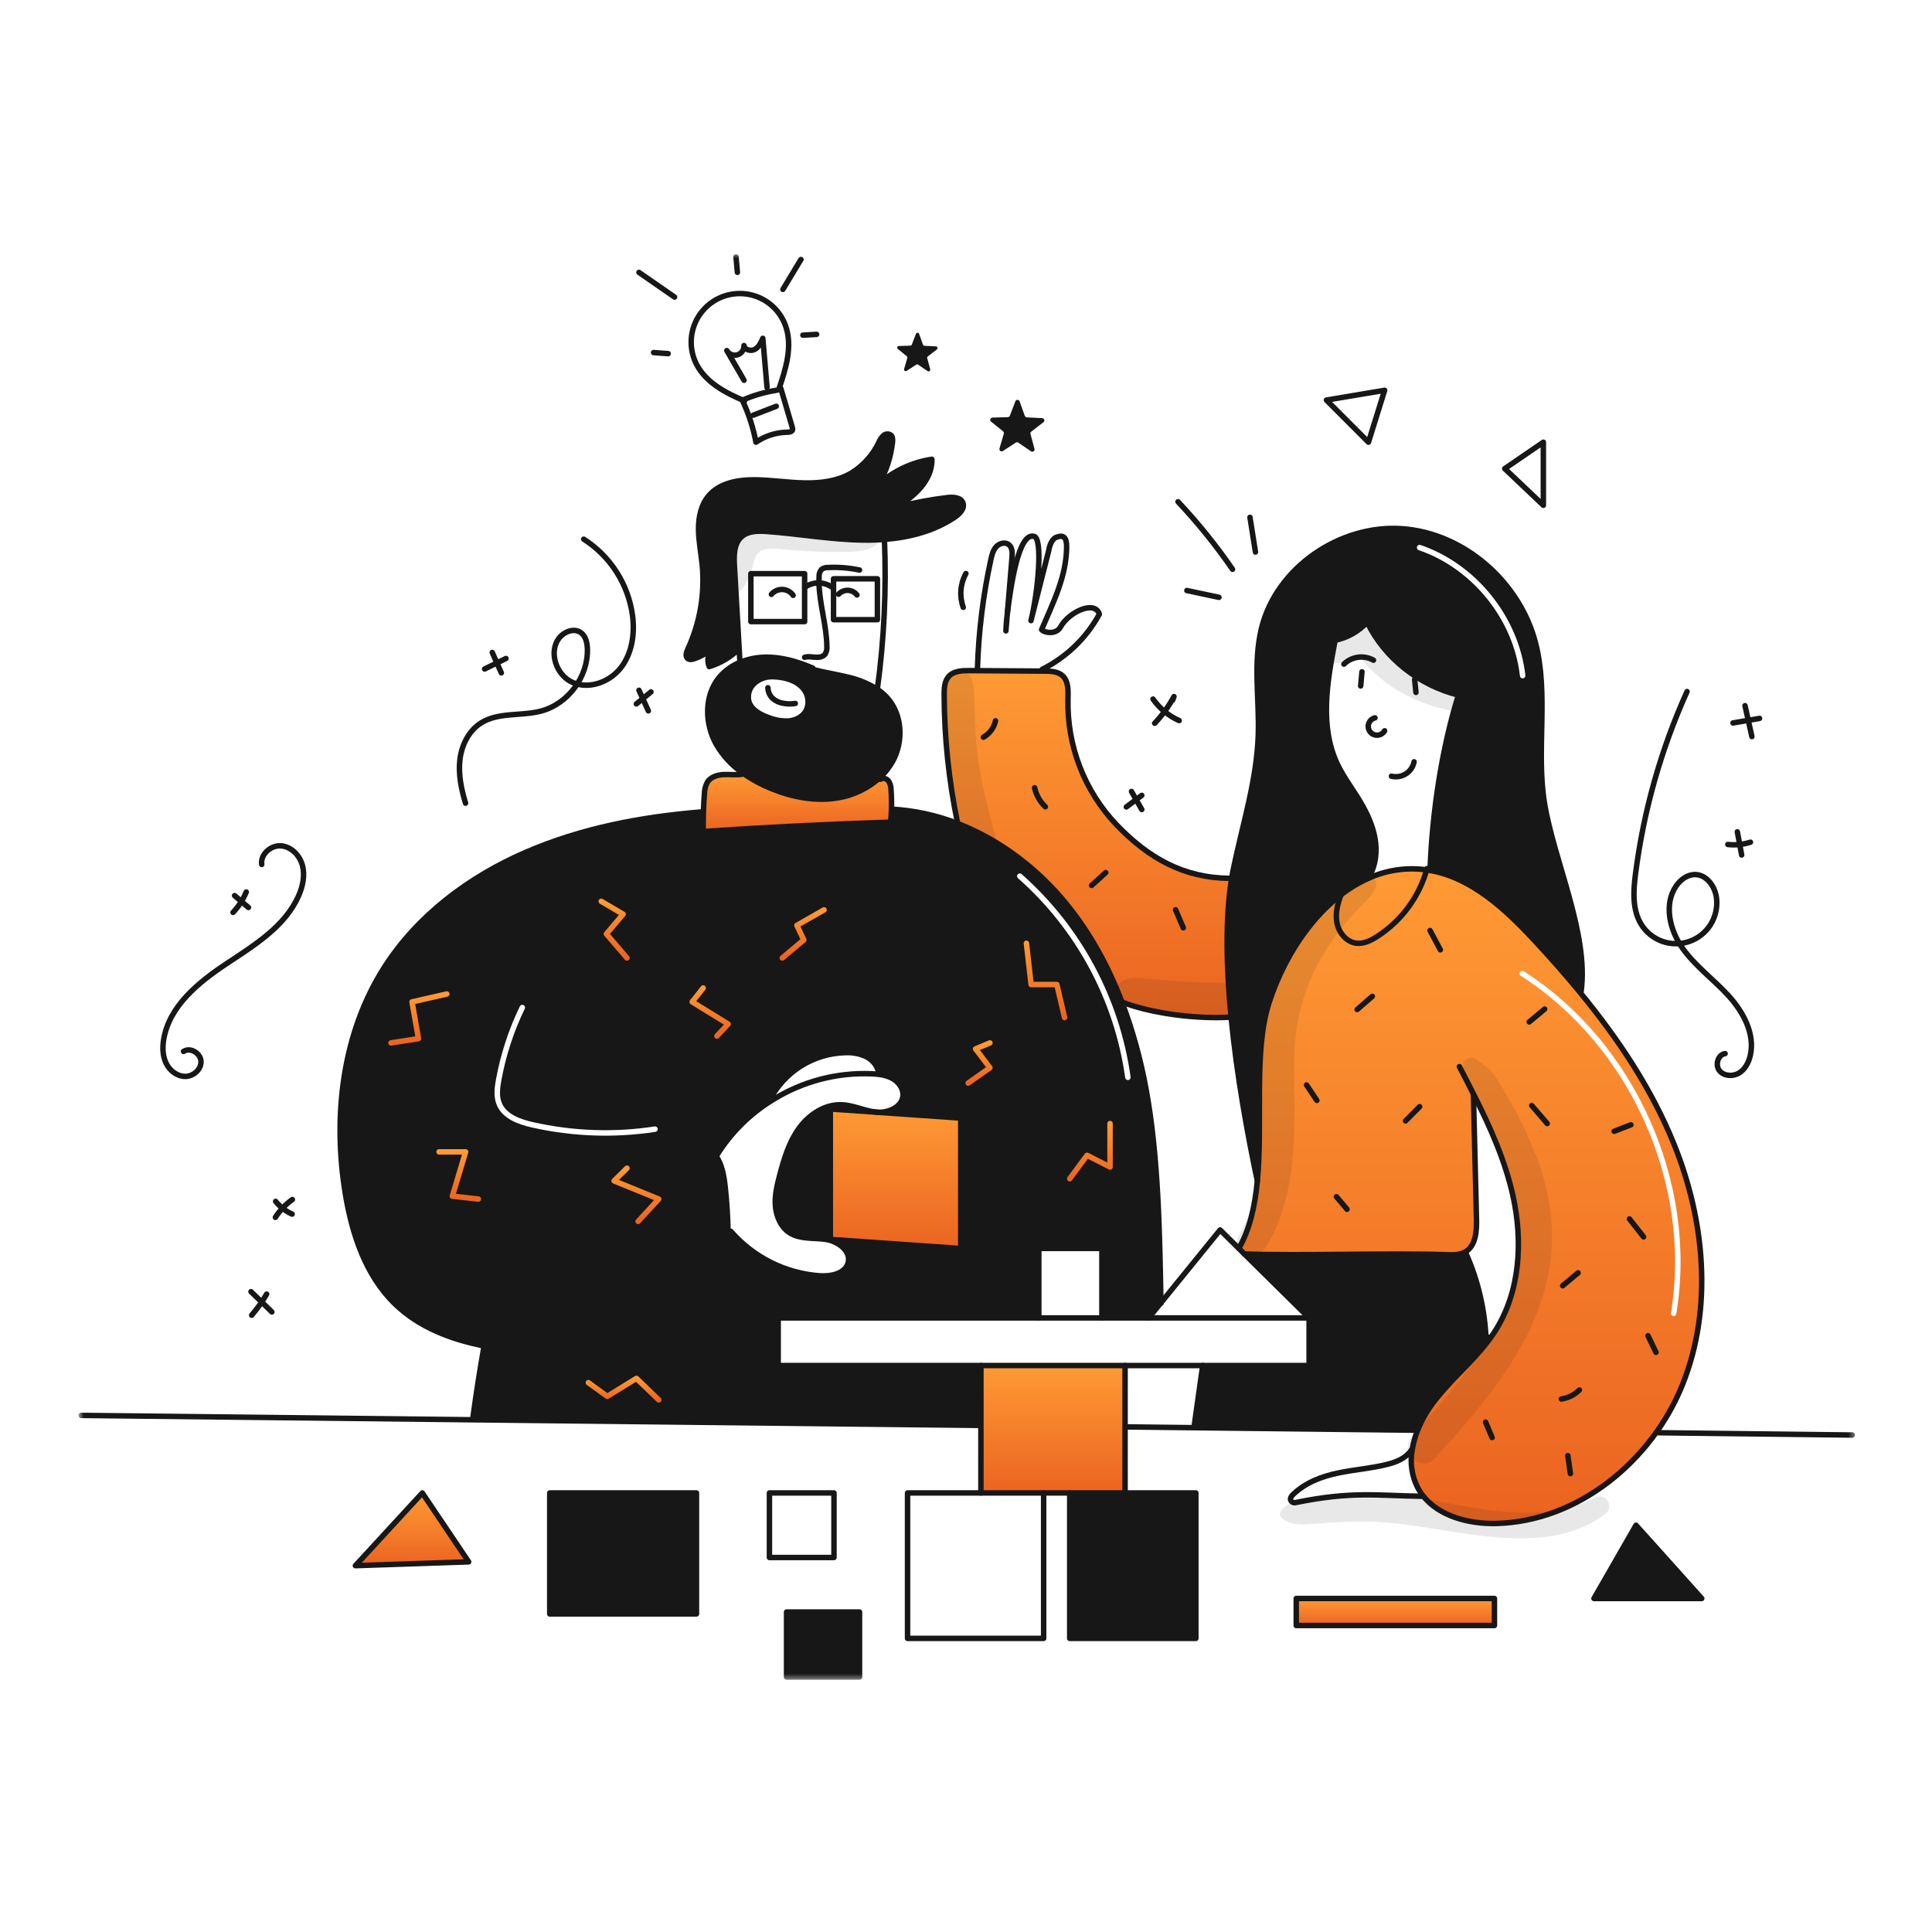 <svg width="288" height="288" viewBox="0 0 288 288" fill="none" xmlns="http://www.w3.org/2000/svg">
<mask id="mask0_28_12830" style="mask-type:luminance" maskUnits="userSpaceOnUse" x="11" y="37" width="266" height="214">
<path d="M276.6 37.8H11.7V250.5H276.6V37.8Z" fill="white"/>
</mask>
<g mask="url(#mask0_28_12830)">
<path fill-rule="evenodd" clip-rule="evenodd" d="M203.972 130.933C196.988 134.04 191.636 141.786 189.182 149.456C187.716 154.036 187.724 159.812 187.733 165.655C187.738 169.171 187.744 172.712 187.427 176.03C187.072 179.789 186.305 183.263 184.658 186.098L185.498 186.93H185.5C189.879 187.082 195.241 187.034 200.604 186.985C205.964 186.937 211.324 186.889 215.7 187.041C216.619 187.071 217.587 187.093 218.389 186.644C218.393 186.641 218.397 186.639 218.401 186.637C218.405 186.635 218.409 186.633 218.413 186.631C219.998 185.725 220.145 183.53 220.093 181.7C220.017 178.926 219.941 175.678 219.865 172.429C219.789 169.162 219.713 165.894 219.636 163.103L219.658 163.093C222.118 167.966 224.36 172.954 225.535 178.267C227.041 185.076 226.611 192.602 222.841 198.47C222.468 199.05 222.069 199.61 221.645 200.15C220.465 201.668 219.121 203.059 217.776 204.451C216.391 205.884 215.006 207.319 213.795 208.894C212.76 210.232 211.918 211.709 211.295 213.281C210.923 214.216 210.658 215.19 210.504 216.184C210.172 218.073 210.458 220.02 211.319 221.734C211.549 222.172 211.818 222.588 212.124 222.976C214.537 226.047 219 227.192 223.02 227.102C235.265 226.826 246.277 217.735 250.826 206.366C255.374 194.997 254.132 181.896 249.536 170.543C246.187 162.272 241.192 154.813 235.505 147.899C233.387 145.322 231.175 142.822 228.917 140.383C224.534 135.649 219.451 130.854 213.167 129.753C212.838 129.694 212.504 129.647 212.169 129.609C209.368 129.307 206.536 129.764 203.972 130.933ZM227.138 144.775C226.948 144.653 226.696 144.709 226.575 144.899C226.454 145.088 226.509 145.34 226.699 145.462C243.056 155.917 252.25 176.558 249.082 195.71C249.045 195.932 249.195 196.142 249.417 196.179C249.639 196.216 249.849 196.066 249.886 195.843C253.108 176.369 243.77 155.406 227.138 144.775Z" fill="url(#paint0_linear_28_12830)"/>
<path fill-rule="evenodd" clip-rule="evenodd" d="M185.133 123.941C184.706 125.728 184.279 127.515 183.903 129.307C183.789 129.851 183.686 130.405 183.598 130.977C182.633 136.921 182.801 144.237 183.519 151.617C184.373 160.405 186.006 169.28 187.433 176.03C187.747 172.715 187.741 169.179 187.735 165.667C187.726 159.82 187.716 154.039 189.183 149.456C191.636 141.786 196.988 134.04 203.973 130.933C206.406 126.811 204.408 122.487 203.215 120.283C202.694 119.32 202.091 118.404 201.488 117.487C200.711 116.306 199.934 115.125 199.333 113.846C196.705 108.242 197.826 101.681 198.996 95.6L198.966 95.45C200.827 95.093 202.523 94.144 203.799 92.743C206.408 98.152 211.597 102.175 217.406 103.618C214.9 111.632 213.473 121.311 213.179 129.688L213.168 129.753C219.451 130.854 224.534 135.648 228.918 140.383C231.177 142.821 233.389 145.322 235.507 147.898L235.702 147.738C236.433 142.193 234.536 135.732 232.719 129.546C231.719 126.141 230.744 122.819 230.245 119.781C229.658 116.211 229.735 112.565 229.811 108.926C229.905 104.474 229.999 100.032 228.878 95.751C226.518 86.76 218.264 79.462 208.99 78.812C199.715 78.162 190.265 84.625 188.05 93.655C187.209 97.078 187.347 100.612 187.485 104.154C187.556 105.993 187.628 107.834 187.563 109.662C187.391 114.499 186.262 119.22 185.133 123.941ZM211.748 81.237C211.535 81.165 211.303 81.278 211.23 81.491C211.157 81.704 211.271 81.936 211.484 82.009C219.494 84.744 225.62 92.359 226.575 100.767C226.6 100.991 226.802 101.152 227.026 101.126C227.25 101.101 227.411 100.899 227.385 100.675C226.394 91.953 220.055 84.074 211.748 81.237Z" fill="#171717"/>
<path fill-rule="evenodd" clip-rule="evenodd" d="M167.247 149.383C168.832 153.586 170.034 157.925 170.837 162.345C172.666 172.158 172.872 183.767 173.05 193.796L173.057 194.209L171.227 196.459H164.257V186.098H154.855V196.459H116.001V203.556H146.223V212.482H146.128L70.468 211.642V211.555C70.957 207.913 71.519 204.283 72.155 200.666L72.161 200.634C67.211 199.661 62.49 197.859 58.908 194.401C54.488 190.137 52.466 183.956 51.471 177.895C49.581 166.37 51.021 153.976 57.326 144.145C62.262 136.442 69.913 130.718 78.306 127.078C86.699 123.439 95.558 121.77 104.676 121.023L104.858 121.028C104.826 121.977 104.815 122.924 104.826 123.871L104.831 123.953C114.143 123.319 123.464 122.854 132.794 122.556L132.786 122.341C132.838 121.771 132.87 121.197 132.887 120.623L132.955 120.626C136.285 120.809 139.566 121.518 142.675 122.726C148.98 125.147 154.631 129.442 158.928 134.701C162.51 139.087 165.225 144.085 167.247 149.383ZM114.833 164.009C114.859 163.996 114.884 163.983 114.91 163.97C114.989 163.929 115.068 163.888 115.147 163.848L115.204 163.943C111.82 166.006 108.966 168.832 106.87 172.195L106.715 172.258C107.637 173.573 107.938 175.348 108.115 176.992C108.349 179.175 108.486 181.365 108.528 183.562L108.949 183.554C112.315 187.424 117.072 189.807 122.186 190.184C123.893 190.301 126.049 189.853 126.446 188.192C126.816 186.646 125.315 185.365 123.733 184.898L123.777 184.756L143.219 186.115V166.672L130.833 165.805V165.797C132.529 165.884 134.493 164.979 134.606 163.305C134.674 162.258 133.953 161.282 133.04 160.771C132.393 160.431 131.686 160.22 130.958 160.152L130.98 159.997C130.871 158.945 130.11 158.037 129.175 157.54C128.215 157.082 127.158 156.867 126.096 156.912C123.723 156.955 121.408 157.646 119.399 158.909C117.39 160.172 115.764 161.96 114.697 164.079C114.742 164.056 114.787 164.033 114.833 164.009ZM78.041 149.822C78.244 149.92 78.328 150.164 78.23 150.367C76.589 153.751 75.414 157.342 74.738 161.043C74.517 162.25 74.386 163.422 74.808 164.426C75.155 165.249 75.818 165.851 76.662 166.307C77.508 166.765 78.51 167.061 79.487 167.282C85.426 168.621 91.564 168.837 97.582 167.918C97.805 167.884 98.013 168.037 98.047 168.26C98.081 168.483 97.928 168.691 97.705 168.724C91.586 169.658 85.346 169.438 79.307 168.077H79.307C78.304 167.851 77.217 167.535 76.274 167.024C75.327 166.512 74.498 165.79 74.057 164.743C73.531 163.492 73.717 162.096 73.936 160.896C74.626 157.123 75.823 153.462 77.496 150.011C77.595 149.808 77.838 149.724 78.041 149.822ZM152.287 130.299C152.118 130.15 151.861 130.166 151.711 130.335C151.562 130.504 151.578 130.761 151.747 130.91C160.454 138.601 166.123 149.152 167.73 160.657C167.761 160.88 167.967 161.035 168.19 161.005C168.413 160.973 168.568 160.767 168.537 160.544C166.904 148.846 161.14 138.118 152.287 130.299Z" fill="#171717"/>
<path d="M243.879 227.363L253.678 238.284H237.611L243.879 227.363Z" fill="#171717"/>
<path d="M222.776 238.284H193.229V242.312H222.776V238.284Z" fill="url(#paint1_linear_28_12830)"/>
<path d="M218.498 186.769C220.373 190.961 221.406 195.48 221.54 200.07L221.649 200.152C219.254 203.231 216.185 205.789 213.799 208.895C212.764 210.233 211.922 211.71 211.298 213.282L211.088 213.201L177.99 212.821V212.751C178.42 209.56 178.855 206.747 179.284 203.556H195.144V196.459L185.504 186.93C194.259 187.234 206.95 186.737 215.704 187.041C216.623 187.071 217.591 187.093 218.392 186.645C218.401 186.639 218.409 186.636 218.417 186.631L218.498 186.769Z" fill="#171717"/>
<path d="M178.263 222.552V244.231H159.46V222.552H167.712H178.263Z" fill="#171717"/>
<path d="M167.712 212.705V222.552H159.46H155.573H146.223V212.482V203.556H167.712V212.705Z" fill="url(#paint2_linear_28_12830)"/>
<path d="M166.465 122.972C171.248 127.94 176.445 130.876 183.343 130.933L183.596 130.976C182.631 136.921 182.8 144.236 183.517 151.616L183.395 151.627C178.467 151.918 171.871 151.147 167.247 149.382C165.225 144.085 162.51 139.086 158.927 134.702C154.63 129.443 148.979 125.148 142.674 122.727L142.725 122.593C141.432 116.331 140.769 109.954 140.745 103.559C140.742 102.594 140.788 101.531 141.441 100.822C142.186 100.007 143.431 99.958 144.531 99.966L145.708 99.974C148.92 99.996 152.132 100.018 155.343 100.039C155.466 100.039 155.588 100.042 155.71 100.042C156.643 100.047 157.667 100.085 158.366 100.705C159.287 101.521 159.238 102.942 159.203 104.173C159.118 107.63 159.716 111.07 160.962 114.296C162.208 117.521 164.078 120.469 166.465 122.972Z" fill="url(#paint3_linear_28_12830)"/>
<path d="M143.217 166.672V186.114L123.774 184.755V165.313L130.83 165.805L143.217 166.672Z" fill="url(#paint4_linear_28_12830)"/>
<path d="M132.826 117.756C132.896 118.71 132.916 119.667 132.886 120.623C132.869 121.197 132.837 121.771 132.785 122.341L132.793 122.556C123.462 122.856 114.141 123.322 104.83 123.953L104.825 123.871C104.814 122.926 104.825 121.978 104.857 121.028C104.887 120.134 104.937 119.242 105.007 118.351C105.008 117.721 105.168 117.1 105.475 116.549C105.983 115.794 106.961 115.505 107.872 115.462C108.782 115.418 109.698 115.56 110.598 115.421L110.729 115.244C112.027 116.163 113.428 116.927 114.903 117.522C118.035 118.81 121.489 119.495 124.833 118.946C127.153 118.579 129.318 117.554 131.073 115.995L131.231 116.169C131.591 115.869 132.177 116.052 132.457 116.424C132.706 116.823 132.834 117.286 132.826 117.756Z" fill="url(#paint5_linear_28_12830)"/>
<path d="M121.123 99.784C122.846 100.241 124.626 100.502 126.36 100.931C127.914 101.275 129.398 101.883 130.747 102.728C131.314 103.102 131.831 103.546 132.285 104.052C134.539 106.579 134.696 110.592 133.038 113.546C132.518 114.462 131.855 115.289 131.073 115.995C129.318 117.554 127.152 118.579 124.833 118.946C121.49 119.495 118.036 118.81 114.903 117.522C113.428 116.927 112.027 116.163 110.729 115.244C109.112 114.122 107.76 112.659 106.77 110.958C105.033 107.862 104.954 103.679 107.227 100.953C108.058 99.978 109.113 99.218 110.301 98.738C111.442 98.269 112.658 98.008 113.891 97.969C116.397 97.885 118.868 98.605 121.17 99.597L121.123 99.784ZM120.141 105.96C120.359 105.534 120.47 105.062 120.465 104.584C120.46 104.106 120.34 103.636 120.114 103.215C119.25 101.532 117.078 100.932 115.306 100.877C114.284 100.819 113.278 101.154 112.496 101.815C112.113 102.149 111.83 102.582 111.677 103.066C111.525 103.55 111.509 104.067 111.631 104.56C112.001 105.805 113.3 106.51 114.523 106.947C115.487 107.341 116.525 107.521 117.565 107.474C118.598 107.381 119.639 106.865 120.141 105.96Z" fill="#171717"/>
<path d="M128.127 240.298H117.252V249.988H128.127V240.298Z" fill="#171717"/>
<path d="M119.119 168.178C120.6 166.139 122.959 164.578 125.479 164.683C127.23 164.753 128.866 165.601 130.609 165.781C130.683 165.789 130.756 165.794 130.832 165.797V165.805L123.776 165.313V184.755L123.732 184.897C123.522 184.836 123.308 184.788 123.091 184.755C121.308 184.492 119.359 184.761 117.813 183.834C116.451 183.016 115.722 181.401 115.593 179.817C115.463 178.232 115.84 176.656 116.248 175.12C116.89 172.684 117.638 170.216 119.119 168.178Z" fill="#171717"/>
<path d="M112.523 71.53C114.969 71.552 117.399 71.938 119.845 71.995C122.292 72.052 124.827 71.745 126.933 70.503C128.699 69.404 130.113 67.822 131.008 65.945C131.161 65.566 131.392 65.222 131.685 64.936C131.835 64.798 132.03 64.716 132.234 64.704C132.438 64.691 132.641 64.749 132.807 64.869C133.09 65.127 133.082 65.567 133.041 65.949C132.797 68.124 132.114 70.228 131.032 72.132C133.249 70.176 135.985 68.903 138.909 68.468C138.974 69.982 138.281 71.45 137.308 72.61C136.335 73.771 135.096 74.671 133.87 75.559C136.283 74.935 138.734 74.475 141.209 74.179C142.084 74.073 143.206 74.128 143.535 74.946C143.861 75.756 143.097 76.574 142.375 77.066C139.287 79.166 135.591 80.118 131.842 80.409C130.779 80.493 129.714 80.52 128.657 80.507C123.87 80.444 119.13 79.58 114.354 79.232C113.02 79.134 111.531 79.129 110.538 80.023C109.391 81.056 109.391 82.823 109.481 84.364C109.715 88.492 109.951 92.623 110.19 96.754L110.152 96.757C108.906 97.968 107.389 98.866 105.727 99.377C105.529 98.907 105.478 98.388 105.581 97.889C105.684 97.389 105.936 96.933 106.304 96.58C105.492 97.284 104.555 97.83 103.542 98.189C103.2 98.311 102.781 98.399 102.504 98.162C102.123 97.844 102.316 97.235 102.526 96.784C104.348 92.85 105.09 88.501 104.676 84.186C104.502 82.413 104.136 80.655 104.124 78.876C104.112 77.096 104.507 75.231 105.67 73.88C107.296 71.984 110.028 71.506 112.523 71.53Z" fill="#171717"/>
<path d="M103.822 222.552H81.95V240.586H103.822V222.552Z" fill="#171717"/>
<path d="M62.953 222.552L69.863 232.823L52.978 233.392L62.953 222.552Z" fill="url(#paint6_linear_28_12830)"/>
<path d="M119.942 97.985C120.445 97.819 120.989 97.933 121.516 97.974C122.043 98.015 122.641 97.95 122.976 97.539C123.205 97.185 123.304 96.763 123.258 96.344C123.215 93.169 122.152 90.062 122.088 86.901C122.08 86.594 122.086 86.281 122.099 85.971C122.074 85.572 122.208 85.179 122.472 84.878C122.755 84.676 123.099 84.577 123.447 84.596C125.016 84.523 126.588 84.65 128.125 84.974" stroke="#171717" stroke-width="0.815" stroke-linecap="round" stroke-linejoin="round"/>
<path d="M118.23 88.747C118.051 88.489 117.815 88.275 117.541 88.124C117.266 87.971 116.96 87.885 116.646 87.871C116.332 87.857 116.02 87.916 115.732 88.043C115.445 88.17 115.191 88.361 114.99 88.602" stroke="#171717" stroke-width="0.815" stroke-linecap="round" stroke-linejoin="round"/>
<path d="M125.006 88.581C125.182 88.388 125.399 88.236 125.64 88.135C125.881 88.035 126.141 87.989 126.402 87.999C126.663 88.01 126.918 88.077 127.15 88.197C127.383 88.317 127.586 88.486 127.746 88.692" stroke="#171717" stroke-width="0.815" stroke-linecap="round" stroke-linejoin="round"/>
<path d="M121.17 99.597C118.868 98.605 116.397 97.885 113.891 97.969C112.658 98.008 111.442 98.269 110.301 98.738C109.113 99.218 108.058 99.978 107.227 100.953C104.954 103.679 105.033 107.862 106.77 110.958C107.761 112.659 109.113 114.122 110.73 115.244C112.029 116.163 113.43 116.927 114.905 117.522C118.037 118.81 121.491 119.495 124.835 118.946C127.154 118.579 129.32 117.554 131.075 115.995C131.857 115.289 132.52 114.462 133.04 113.546C134.698 110.591 134.54 106.579 132.287 104.052C131.833 103.546 131.316 103.102 130.749 102.728C129.4 101.883 127.916 101.275 126.362 100.931C124.628 100.502 122.848 100.241 121.124 99.784C120.659 99.665 120.203 99.529 119.749 99.371" stroke="#171717" stroke-width="0.815" stroke-linecap="round" stroke-linejoin="round"/>
<path d="M115.306 100.877C114.283 100.818 113.277 101.154 112.495 101.815C112.113 102.149 111.83 102.582 111.677 103.066C111.525 103.55 111.509 104.067 111.631 104.56C112.001 105.805 113.3 106.51 114.523 106.946C115.486 107.341 116.524 107.521 117.564 107.474C118.597 107.381 119.638 106.865 120.141 105.96C120.358 105.534 120.469 105.062 120.465 104.584C120.46 104.106 120.339 103.636 120.114 103.214C119.25 101.532 117.078 100.931 115.306 100.877Z" stroke="#171717" stroke-width="0.815" stroke-linecap="round" stroke-linejoin="round"/>
<path d="M130.793 102.663C131.796 95.29 132.147 87.842 131.843 80.407C131.843 80.38 131.84 80.35 131.84 80.323" stroke="#171717" stroke-width="0.815" stroke-linecap="round" stroke-linejoin="round"/>
<path d="M110.31 98.863C110.308 98.822 110.305 98.779 110.302 98.738C110.264 98.075 110.226 97.414 110.191 96.751C109.951 92.622 109.714 88.492 109.481 84.361C109.391 82.82 109.391 81.053 110.539 80.02C111.531 79.126 113.02 79.132 114.355 79.229C119.13 79.577 123.87 80.442 128.657 80.504C129.714 80.518 130.78 80.491 131.842 80.406C135.591 80.116 139.287 79.162 142.375 77.063C143.098 76.571 143.861 75.753 143.535 74.943C143.205 74.125 142.084 74.071 141.209 74.177C138.734 74.472 136.282 74.933 133.87 75.557C135.096 74.668 136.338 73.769 137.308 72.608C138.279 71.447 138.974 69.98 138.909 68.465C135.985 68.9 133.249 70.173 131.032 72.129C132.114 70.225 132.797 68.122 133.041 65.946C133.082 65.565 133.09 65.125 132.807 64.866C132.64 64.747 132.438 64.689 132.234 64.701C132.029 64.714 131.836 64.796 131.685 64.934C131.392 65.22 131.161 65.563 131.008 65.942C130.113 67.82 128.699 69.401 126.934 70.5C124.827 71.743 122.291 72.047 119.845 71.993C117.399 71.938 114.969 71.55 112.523 71.528C110.028 71.504 107.296 71.982 105.67 73.874C104.507 75.224 104.116 77.086 104.124 78.869C104.132 80.652 104.502 82.409 104.676 84.179C105.09 88.495 104.348 92.843 102.526 96.777C102.316 97.227 102.124 97.837 102.504 98.155C102.781 98.392 103.2 98.305 103.542 98.182C104.555 97.824 105.492 97.278 106.304 96.573C105.936 96.926 105.683 97.383 105.58 97.882C105.478 98.382 105.529 98.9 105.727 99.37C107.389 98.86 108.906 97.962 110.152 96.75" stroke="#171717" stroke-width="0.815" stroke-linecap="round" stroke-linejoin="round"/>
<path d="M110.598 115.421C109.698 115.56 108.78 115.416 107.872 115.462C106.964 115.508 105.982 115.794 105.475 116.549C105.168 117.1 105.008 117.721 105.007 118.351C104.936 119.243 104.886 120.135 104.857 121.028C104.825 121.977 104.814 122.925 104.825 123.872" stroke="#171717" stroke-width="0.815" stroke-linecap="round" stroke-linejoin="round"/>
<path d="M131.23 116.169C131.59 115.869 132.176 116.052 132.456 116.424C132.705 116.823 132.834 117.286 132.826 117.756C132.896 118.71 132.916 119.667 132.886 120.623C132.869 121.197 132.837 121.771 132.785 122.341" stroke="#171717" stroke-width="0.815" stroke-linecap="round" stroke-linejoin="round"/>
<path d="M104.675 121.023C95.555 121.771 86.698 123.439 78.305 127.079C69.912 130.718 62.261 136.442 57.325 144.145C51.019 153.976 49.581 166.37 51.47 177.895C52.465 183.955 54.487 190.137 58.907 194.402C62.489 197.859 67.21 199.661 72.16 200.634C74.497 201.078 76.857 201.384 79.229 201.55C86.338 202.094 93.481 201.971 100.566 201.181C102.324 200.985 104.178 200.707 105.548 199.591C107.372 198.101 107.856 195.546 108.106 193.206C108.45 190.003 108.59 186.782 108.526 183.562C108.486 181.369 108.348 179.179 108.112 176.992C107.936 175.348 107.634 173.572 106.713 172.258C106.453 171.884 106.138 171.553 105.778 171.274C103.873 169.8 101.179 170.233 98.8 170.618C92.978 171.562 87.062 171.784 81.185 171.282C79.008 171.094 76.48 170.564 75.542 168.591" stroke="#171717" stroke-width="0.815" stroke-linecap="round" stroke-linejoin="round"/>
<path d="M132.954 120.626C136.284 120.809 139.565 121.518 142.674 122.726C148.98 125.148 154.631 129.442 158.928 134.701C162.51 139.086 165.226 144.084 167.248 149.382C168.833 153.585 170.035 157.924 170.838 162.344C172.692 172.292 172.878 184.085 173.058 194.207V194.275" stroke="#171717" stroke-width="0.815" stroke-linecap="round" stroke-linejoin="round"/>
<path d="M106.869 172.195C108.965 168.832 111.819 166.006 115.203 163.943C119.631 161.186 124.791 159.836 130.002 160.07C130.32 160.087 130.638 160.111 130.956 160.152C131.684 160.22 132.391 160.431 133.038 160.772C133.951 161.282 134.672 162.258 134.604 163.305C134.492 164.979 132.527 165.885 130.831 165.797C130.755 165.794 130.681 165.789 130.608 165.781C128.866 165.601 127.23 164.753 125.478 164.683C122.958 164.579 120.599 166.139 119.118 168.178C117.637 170.216 116.889 172.685 116.245 175.12C115.838 176.656 115.457 178.232 115.59 179.817C115.723 181.401 116.449 183.016 117.81 183.834C119.357 184.761 121.305 184.492 123.088 184.755C123.305 184.789 123.519 184.836 123.73 184.897C125.312 185.364 126.812 186.644 126.442 188.191C126.046 189.851 123.89 190.3 122.182 190.183C117.069 189.806 112.311 187.423 108.946 183.553" stroke="#171717" stroke-width="0.815" stroke-linecap="round" stroke-linejoin="round"/>
<path d="M130.978 159.997C130.869 158.945 130.108 158.037 129.173 157.54C128.213 157.082 127.156 156.867 126.093 156.912C123.721 156.956 121.406 157.647 119.398 158.91C117.39 160.173 115.764 161.96 114.697 164.079C114.847 164.003 114.997 163.924 115.147 163.848" stroke="#171717" stroke-width="0.815" stroke-linecap="round" stroke-linejoin="round"/>
<path d="M142.725 122.594C141.432 116.331 140.769 109.955 140.745 103.56C140.742 102.595 140.788 101.532 141.441 100.823C142.186 100.007 143.431 99.958 144.531 99.967L145.708 99.975C148.92 99.996 152.132 100.018 155.343 100.04C155.466 100.04 155.588 100.042 155.71 100.042C156.643 100.048 157.667 100.086 158.366 100.706C159.287 101.521 159.238 102.943 159.203 104.174C159.118 107.631 159.716 111.07 160.962 114.296C162.207 117.521 164.077 120.469 166.463 122.972C171.247 127.94 176.444 130.876 183.342 130.933" stroke="#171717" stroke-width="0.815" stroke-linecap="round" stroke-linejoin="round"/>
<path d="M204.967 107.014C204.757 107.064 204.561 107.166 204.4 107.311C204.238 107.455 204.114 107.637 204.04 107.841C203.967 108.045 203.945 108.264 203.977 108.478C204.009 108.693 204.094 108.896 204.223 109.07C204.353 109.243 204.524 109.382 204.721 109.473C204.918 109.564 205.135 109.604 205.351 109.591C205.567 109.577 205.777 109.51 205.961 109.396C206.145 109.281 206.298 109.123 206.405 108.934" stroke="#171717" stroke-width="0.815" stroke-linecap="round" stroke-linejoin="round"/>
<path d="M207.42 115.707C207.783 115.797 208.16 115.812 208.529 115.752C208.898 115.692 209.251 115.557 209.567 115.357C209.883 115.156 210.154 114.894 210.365 114.585C210.577 114.277 210.723 113.929 210.796 113.562" stroke="#171717" stroke-width="0.815" stroke-linecap="round" stroke-linejoin="round"/>
<path d="M202.834 102.255C202.899 101.551 202.962 100.848 203.024 100.146" stroke="#171717" stroke-width="0.815" stroke-linecap="round" stroke-linejoin="round"/>
<path d="M211.072 103.214C211.007 102.573 210.944 101.934 210.879 101.294" stroke="#171717" stroke-width="0.815" stroke-linecap="round" stroke-linejoin="round"/>
<path d="M200.334 99C200.908 98.441 201.647 98.081 202.442 97.976C203.237 97.871 204.044 98.025 204.744 98.416" stroke="#171717" stroke-width="0.815" stroke-linecap="round" stroke-linejoin="round"/>
<path d="M195.145 95.351C196.394 95.674 197.701 95.708 198.966 95.452C200.827 95.094 202.522 94.145 203.799 92.745C206.409 98.154 211.597 102.176 217.405 103.619C219.159 104.063 220.967 104.257 222.775 104.196" stroke="#171717" stroke-width="0.815" stroke-linecap="round" stroke-linejoin="round"/>
<path d="M198.996 95.601C197.826 101.682 196.705 108.243 199.333 113.847C200.399 116.117 202.021 118.079 203.215 120.284C204.408 122.488 206.406 126.812 203.973 130.934" stroke="#171717" stroke-width="0.815" stroke-linecap="round" stroke-linejoin="round"/>
<path d="M217.449 103.481C217.436 103.527 217.419 103.573 217.406 103.619C214.9 111.632 213.473 121.311 213.179 129.689" stroke="#171717" stroke-width="0.815" stroke-linecap="round" stroke-linejoin="round"/>
<path d="M187.431 176.03C186.004 169.28 184.371 160.405 183.517 151.617C182.799 144.237 182.631 136.921 183.596 130.977C183.686 130.407 183.789 129.852 183.903 129.308C185.27 122.777 187.325 116.33 187.563 109.662C187.753 104.313 186.772 98.855 188.049 93.656C190.264 84.626 199.715 78.163 208.989 78.813C218.263 79.462 226.518 86.76 228.877 95.751C230.916 103.533 228.94 111.845 230.244 119.781C231.649 128.34 236.835 139.142 235.702 147.739" stroke="#171717" stroke-width="0.815" stroke-linecap="round" stroke-linejoin="round"/>
<path d="M184.661 186.098C186.308 183.263 187.075 179.789 187.431 176.03C188.268 167.197 186.833 156.792 189.181 149.456C191.636 141.786 196.988 134.04 203.971 130.933C206.536 129.764 209.367 129.307 212.169 129.609C212.503 129.647 212.837 129.694 213.166 129.753C219.45 130.854 224.533 135.649 228.916 140.383C231.175 142.822 233.386 145.322 235.505 147.899C241.191 154.813 246.187 162.272 249.535 170.543C254.132 181.896 255.374 194.997 250.825 206.366C246.277 217.735 235.265 226.826 223.02 227.102C219 227.192 214.537 226.047 212.123 222.976C211.817 222.588 211.548 222.172 211.319 221.734C210.457 220.02 210.171 218.073 210.503 216.184C210.657 215.19 210.923 214.216 211.294 213.281C211.918 211.709 212.759 210.232 213.795 208.894C216.181 205.788 219.25 203.23 221.645 200.15C222.068 199.61 222.467 199.05 222.84 198.47C226.61 192.602 227.04 185.076 225.534 178.267C224.36 172.954 222.117 167.966 219.658 163.093C218.964 161.72 218.255 160.355 217.546 158.996" stroke="#171717" stroke-width="0.815" stroke-linecap="round" stroke-linejoin="round"/>
<path d="M185.504 186.93C194.259 187.234 206.95 186.737 215.704 187.041C216.623 187.071 217.591 187.093 218.392 186.645C218.401 186.639 218.409 186.636 218.417 186.631C220.001 185.726 220.148 183.53 220.097 181.7C219.945 176.137 219.793 168.67 219.64 163.104" stroke="#171717" stroke-width="0.815" stroke-linecap="round" stroke-linejoin="round"/>
<path d="M247.277 213.577L276.113 213.917" stroke="#171717" stroke-width="0.815" stroke-linecap="round" stroke-linejoin="round"/>
<path d="M167.836 212.705L177.991 212.822L211.088 213.2" stroke="#171717" stroke-width="0.815" stroke-linecap="round" stroke-linejoin="round"/>
<path d="M12.113 210.992L70.467 211.642L146.128 212.482" stroke="#171717" stroke-width="0.815" stroke-linecap="round" stroke-linejoin="round"/>
<path d="M146.223 203.556H116.001V196.459H154.855H164.257H171.229H195.145V203.556H179.285H167.712" stroke="#171717" stroke-width="0.815" stroke-linecap="round" stroke-linejoin="round"/>
<path d="M146.223 222.552V212.482V203.556H167.712V212.705V222.552" stroke="#171717" stroke-width="0.815" stroke-linecap="round" stroke-linejoin="round"/>
<path d="M159.46 222.552H155.573" stroke="#171717" stroke-width="0.815" stroke-linecap="round" stroke-linejoin="round"/>
<path d="M155.573 222.552V244.231H135.286V222.552H146.224H155.573Z" stroke="#171717" stroke-width="0.815" stroke-linecap="round" stroke-linejoin="round"/>
<path d="M159.46 222.552H167.712H178.263V244.231H159.46V222.552Z" stroke="#171717" stroke-width="0.815" stroke-linecap="round" stroke-linejoin="round"/>
<path d="M130.83 165.805L143.217 166.672V186.114L123.774 184.755V165.313L130.83 165.805Z" stroke="#171717" stroke-width="0.815" stroke-linecap="round" stroke-linejoin="round"/>
<path d="M103.822 222.552H81.95V240.586H103.822V222.552Z" stroke="#171717" stroke-width="0.815" stroke-linecap="round" stroke-linejoin="round"/>
<path d="M124.321 222.552H114.697V232.174H124.321V222.552Z" stroke="#171717" stroke-width="0.815" stroke-linecap="round" stroke-linejoin="round"/>
<path d="M222.776 238.284H193.229V242.312H222.776V238.284Z" stroke="#171717" stroke-width="0.815" stroke-linecap="round" stroke-linejoin="round"/>
<path d="M195.145 196.459L185.504 186.93H185.502L184.662 186.098L181.878 183.347L173.058 194.209L171.229 196.459" stroke="#171717" stroke-width="0.815" stroke-linecap="round" stroke-linejoin="round"/>
<path d="M164.257 196.459V186.098H154.855V196.459" stroke="#171717" stroke-width="0.815" stroke-linecap="round" stroke-linejoin="round"/>
<path d="M128.127 240.298H117.252V249.988H128.127V240.298Z" stroke="#171717" stroke-width="0.815" stroke-linecap="round" stroke-linejoin="round"/>
<path d="M237.611 238.284L243.879 227.363L253.678 238.284H237.611Z" stroke="#171717" stroke-width="0.815" stroke-linecap="round" stroke-linejoin="round"/>
<path d="M69.863 232.823L62.953 222.552L52.978 233.392L69.863 232.823Z" stroke="#171717" stroke-width="0.815" stroke-linecap="round" stroke-linejoin="round"/>
<path d="M167.177 149.356C167.201 149.364 167.223 149.375 167.247 149.383C171.871 151.147 178.467 151.919 183.395 151.628" stroke="#171717" stroke-width="0.815" stroke-linecap="round" stroke-linejoin="round"/>
<path d="M150.167 91.402C150.398 88.64 150.628 85.88 150.857 83.12C150.914 82.427 150.922 81.609 150.373 81.182C149.821 80.75 148.963 80.989 148.495 81.512C148.027 82.035 147.853 82.749 147.704 83.432C146.548 88.739 145.881 94.141 145.711 99.569" stroke="#171717" stroke-width="0.815" stroke-linecap="round" stroke-linejoin="round"/>
<path d="M150.167 91.402C150.053 92.28 149.982 93.161 149.947 94.044L150.167 91.402Z" stroke="#171717" stroke-width="0.815" stroke-linecap="round" stroke-linejoin="round"/>
<path d="M155.348 99.782C158.967 97.976 161.946 95.102 163.88 91.549C163.2 89.4 159.3 91.252 158.1 93.45C157.452 94.636 155.7 94.35 155.27 93.865C156.997 89.796 159.006 85.87 159 81.45C158.997 79.5 157.95 79.937 157.488 80.084C157.35 80.128 156.6 80.4 156.3 82.2C155.349 86.03 154.632 88.682 153.684 92.514C154.715 88.398 155.55 79.937 154.051 79.937C151.8 79.5 150.684 87.359 150.167 91.402" stroke="#171717" stroke-width="0.815" stroke-linecap="round" stroke-linejoin="round"/>
<path d="M210.388 216.165C209.551 217.404 208.143 217.948 206.8 218.287C204.395 218.896 201.927 219.065 199.508 219.57C197.088 220.076 194.64 220.965 192.758 222.78C192.529 223 192.29 223.32 192.398 223.628C192.46 223.766 192.569 223.877 192.705 223.942C192.841 224.007 192.996 224.022 193.142 223.984C201.582 222.261 205.284 222.96 212.03 223.049" stroke="#171717" stroke-width="0.815" stroke-linecap="round" stroke-linejoin="round"/>
<path d="M72.155 200.667C71.519 204.284 70.956 207.914 70.467 211.555" stroke="#171717" stroke-width="0.815" stroke-linecap="round" stroke-linejoin="round"/>
<path d="M119.943 85.515H111.928V92.66H119.943V85.515Z" stroke="#171717" stroke-width="0.815" stroke-linecap="round" stroke-linejoin="round"/>
<path d="M130.793 86.281H124.253V92.372H130.793V86.281Z" stroke="#171717" stroke-width="0.815" stroke-linecap="round" stroke-linejoin="round"/>
<path d="M119.964 87.548C120.566 87.124 121.284 86.897 122.021 86.9C122.756 86.903 123.473 87.135 124.071 87.564" stroke="#171717" stroke-width="0.815" stroke-linecap="round" stroke-linejoin="round"/>
<path d="M118.554 104.862C117.932 104.967 117.296 104.954 116.678 104.824C116.123 104.726 115.604 104.479 115.178 104.109C114.962 103.903 114.787 103.657 114.665 103.384C114.544 103.111 114.477 102.817 114.469 102.519" stroke="#171717" stroke-width="0.815" stroke-linecap="round" stroke-linejoin="round"/>
<path d="M104.781 123.956C104.797 123.956 104.814 123.953 104.83 123.953C114.142 123.32 123.463 122.854 132.793 122.556H132.796" stroke="#171717" stroke-width="0.815" stroke-linecap="round" stroke-linejoin="round"/>
<path d="M218.498 186.769C220.372 190.961 221.406 195.48 221.539 200.07C221.651 199.825 221.762 199.581 221.871 199.336" stroke="#171717" stroke-width="0.815" stroke-linecap="round" stroke-linejoin="round"/>
<path d="M179.285 203.556C178.856 206.747 178.421 209.56 177.991 212.751" stroke="#171717" stroke-width="0.815" stroke-linecap="round" stroke-linejoin="round"/>
<path d="M153.006 140.611L153.705 146.766H157.542L158.693 151.687" stroke="url(#paint7_linear_28_12830)" stroke-width="0.815" stroke-linecap="round" stroke-linejoin="round"/>
<path d="M122.838 135.638L118.789 137.94L119.82 140.115L116.612 142.801" stroke="url(#paint8_linear_28_12830)" stroke-width="0.815" stroke-linecap="round" stroke-linejoin="round"/>
<path d="M89.624 134.359L92.886 136.278L90.391 139.219L93.461 142.801" stroke="url(#paint9_linear_28_12830)" stroke-width="0.815" stroke-linecap="round" stroke-linejoin="round"/>
<path d="M66.6 148.173L61.42 149.355L62.379 154.824L58.286 155.464" stroke="url(#paint10_linear_28_12830)" stroke-width="0.815" stroke-linecap="round" stroke-linejoin="round"/>
<path d="M65.449 171.708H69.414L67.432 178.31L71.311 178.743" stroke="url(#paint11_linear_28_12830)" stroke-width="0.815" stroke-linecap="round" stroke-linejoin="round"/>
<path d="M95.123 182.068L98.193 178.743L91.542 176.031L93.46 174.138" stroke="url(#paint12_linear_28_12830)" stroke-width="0.815" stroke-linecap="round" stroke-linejoin="round"/>
<path d="M106.869 154.44L108.542 152.65L103.182 149.355L104.82 147.277" stroke="url(#paint13_linear_28_12830)" stroke-width="0.815" stroke-linecap="round" stroke-linejoin="round"/>
<path d="M147.565 155.464L145.43 156.359L147.565 159.173L144.319 161.453" stroke="url(#paint14_linear_28_12830)" stroke-width="0.815" stroke-linecap="round" stroke-linejoin="round"/>
<path d="M159.46 175.713L162.044 172.22L165.472 173.966V167.487" stroke="url(#paint15_linear_28_12830)" stroke-width="0.815" stroke-linecap="round" stroke-linejoin="round"/>
<path d="M87.705 206.11L90.519 208.153L94.868 205.475L98.194 208.673" stroke="url(#paint16_linear_28_12830)" stroke-width="0.815" stroke-linecap="round" stroke-linejoin="round"/>
<path d="M39.012 128.865C38.802 127.34 40.389 125.958 41.922 126.09C43.455 126.221 44.705 127.55 45.092 129.039C45.478 130.529 45.134 132.124 44.514 133.532C42.492 138.12 37.897 140.911 33.722 143.686C29.547 146.462 25.232 149.986 24.404 154.931C24.204 156.128 24.235 157.402 24.762 158.494C25.289 159.587 26.387 160.453 27.6 160.46C28.813 160.466 30.01 159.431 29.962 158.219C29.914 157.008 28.372 156.065 27.359 156.734" stroke="#171717" stroke-width="0.815" stroke-linecap="round" stroke-linejoin="round"/>
<path d="M69.398 119.73C68.768 117.636 68.306 115.444 68.556 113.272C68.806 111.1 69.86 108.935 71.709 107.768C74.305 106.131 77.7 106.784 80.666 105.995C84.687 104.923 87.699 100.867 87.561 96.707C87.531 95.807 87.311 94.816 86.576 94.296C85.604 93.609 84.174 94.116 83.415 95.032C81.689 97.118 82.9 100.686 85.39 101.747C87.881 102.808 90.942 101.642 92.588 99.492C94.233 97.343 94.639 94.449 94.293 91.764C93.978 89.452 93.164 87.235 91.908 85.268C90.651 83.302 88.982 81.632 87.016 80.374" stroke="#171717" stroke-width="0.815" stroke-linecap="round" stroke-linejoin="round"/>
<path d="M143.589 90.531C143.294 89.711 143.177 88.838 143.246 87.969C143.315 87.1 143.568 86.257 143.989 85.493" stroke="#171717" stroke-width="0.815" stroke-linecap="round" stroke-linejoin="round"/>
<path d="M175.777 107.417C174.209 106.723 172.862 105.614 171.878 104.21" stroke="#171717" stroke-width="0.815" stroke-linecap="round" stroke-linejoin="round"/>
<path d="M172.124 107.818C173.261 106.628 174.23 105.287 175.004 103.834L174.809 104.365" stroke="#171717" stroke-width="0.815" stroke-linecap="round" stroke-linejoin="round"/>
<path d="M170.205 120.673L168.67 117.987" stroke="#171717" stroke-width="0.815" stroke-linecap="round" stroke-linejoin="round"/>
<path d="M167.903 120.289L170.205 118.562" stroke="#171717" stroke-width="0.815" stroke-linecap="round" stroke-linejoin="round"/>
<path d="M181.709 89.043L176.925 88.029" stroke="#171717" stroke-width="0.815" stroke-linecap="round" stroke-linejoin="round"/>
<path d="M183.729 84.863C181.28 81.305 178.564 77.938 175.604 74.793" stroke="#171717" stroke-width="0.815" stroke-linecap="round" stroke-linejoin="round"/>
<path d="M187.149 82.29L186.33 77.12" stroke="#171717" stroke-width="0.815" stroke-linecap="round" stroke-linejoin="round"/>
<path d="M251.485 103.088C247.599 111.712 245.011 120.864 243.805 130.246C243.479 132.792 243.299 135.554 244.63 137.749C245.35 138.936 246.455 139.841 247.762 140.314C249.068 140.786 250.496 140.798 251.81 140.347C253.124 139.896 254.244 139.009 254.984 137.834C255.724 136.658 256.04 135.265 255.88 133.886C255.679 132.171 254.43 130.394 252.704 130.368C251.549 130.35 250.505 131.126 249.854 132.08C247.994 134.802 248.889 138.626 250.791 141.318C252.693 144.01 255.431 145.984 257.654 148.418C259.877 150.852 261.646 154.132 260.912 157.345C260.672 158.389 260.132 159.419 259.21 159.966C258.289 160.513 256.953 160.422 256.298 159.576C255.644 158.729 256.098 157.209 257.158 157.06" stroke="#171717" stroke-width="0.815" stroke-linecap="round" stroke-linejoin="round"/>
<path d="M261.152 109.8L260.126 105.196" stroke="#171717" stroke-width="0.815" stroke-linecap="round" stroke-linejoin="round"/>
<path d="M258.336 107.77L262.294 107.09" stroke="#171717" stroke-width="0.815" stroke-linecap="round" stroke-linejoin="round"/>
<path d="M259.626 127.449L258.982 123.997" stroke="#171717" stroke-width="0.815" stroke-linecap="round" stroke-linejoin="round"/>
<path d="M257.568 125.887C258.702 126.012 259.85 125.896 260.936 125.544" stroke="#171717" stroke-width="0.815" stroke-linecap="round" stroke-linejoin="round"/>
<path d="M40.53 195.57L37.415 192.548" stroke="#171717" stroke-width="0.815" stroke-linecap="round" stroke-linejoin="round"/>
<path d="M37.515 196.058C38.353 195.079 39.101 194.027 39.75 192.914" stroke="#171717" stroke-width="0.815" stroke-linecap="round" stroke-linejoin="round"/>
<path d="M43.545 180.987C42.59 180.555 41.749 179.905 41.09 179.089" stroke="#171717" stroke-width="0.815" stroke-linecap="round" stroke-linejoin="round"/>
<path d="M41.049 181.47C41.718 180.432 42.577 179.53 43.582 178.813" stroke="#171717" stroke-width="0.815" stroke-linecap="round" stroke-linejoin="round"/>
<path d="M37.034 135.277L34.969 133.507" stroke="#171717" stroke-width="0.815" stroke-linecap="round" stroke-linejoin="round"/>
<path d="M34.742 136.013C35.573 135.123 36.239 134.092 36.709 132.968" stroke="#171717" stroke-width="0.815" stroke-linecap="round" stroke-linejoin="round"/>
<path d="M94.862 104.933L97.038 103.144" stroke="#171717" stroke-width="0.815" stroke-linecap="round" stroke-linejoin="round"/>
<path d="M96.649 105.968L95.25 102.895" stroke="#171717" stroke-width="0.815" stroke-linecap="round" stroke-linejoin="round"/>
<path d="M74.73 100.303L73.38 97.266" stroke="#171717" stroke-width="0.815" stroke-linecap="round" stroke-linejoin="round"/>
<path d="M72.242 99.724L75.425 98.158" stroke="#171717" stroke-width="0.815" stroke-linecap="round" stroke-linejoin="round"/>
<path d="M110.721 59.793C111.629 61.745 112.29 63.802 112.69 65.917C114.06 64.977 115.675 64.46 117.336 64.432C117.656 64.427 118.068 64.376 118.146 64.065C118.165 63.941 118.151 63.815 118.105 63.699L116.397 57.9" stroke="#171717" stroke-width="0.815" stroke-linecap="round" stroke-linejoin="round"/>
<path d="M116.07 58.112C117.136 55.01 118.205 51.609 117.087 48.525C116.749 47.596 116.223 46.745 115.544 46.026C114.864 45.308 114.045 44.736 113.136 44.346C112.227 43.956 111.248 43.756 110.259 43.759C109.27 43.761 108.292 43.967 107.385 44.362C106.478 44.757 105.662 45.333 104.986 46.056C104.311 46.778 103.79 47.631 103.457 48.562C103.124 49.494 102.985 50.483 103.048 51.47C103.112 52.457 103.377 53.421 103.827 54.302C105.227 57.032 108.165 58.576 110.995 59.764" stroke="#171717" stroke-width="0.815" stroke-linecap="round" stroke-linejoin="round"/>
<path d="M110.718 59.64C112.317 58.939 114 58.449 115.725 58.183" stroke="#171717" stroke-width="0.815" stroke-linecap="round" stroke-linejoin="round"/>
<path d="M112.284 61.89L115.718 60.562" stroke="#171717" stroke-width="0.815" stroke-linecap="round" stroke-linejoin="round"/>
<path d="M114.341 57.75L113.711 50.434C113.441 51.057 113.138 51.724 112.549 52.063C111.961 52.402 111.019 52.183 110.902 51.513C110.917 51.82 110.829 52.123 110.651 52.374C110.472 52.625 110.215 52.809 109.92 52.895C109.624 52.982 109.308 52.966 109.023 52.851C108.738 52.736 108.499 52.528 108.347 52.261L110.914 56.685" stroke="#171717" stroke-width="0.815" stroke-linecap="round" stroke-linejoin="round"/>
<path d="M99.603 52.717L97.431 52.555" stroke="#171717" stroke-width="0.815" stroke-linecap="round" stroke-linejoin="round"/>
<path d="M100.556 44.283L95.25 40.607" stroke="#171717" stroke-width="0.815" stroke-linecap="round" stroke-linejoin="round"/>
<path d="M109.92 40.595L109.716 38.3" stroke="#171717" stroke-width="0.815" stroke-linecap="round" stroke-linejoin="round"/>
<path d="M116.706 43.14L119.4 38.67" stroke="#171717" stroke-width="0.815" stroke-linecap="round" stroke-linejoin="round"/>
<path d="M119.683 49.962L121.73 49.844" stroke="#171717" stroke-width="0.815" stroke-linecap="round" stroke-linejoin="round"/>
<path d="M206.405 58.183L203.996 65.917L197.726 59.639L206.405 58.183Z" stroke="#171717" stroke-width="0.815" stroke-linecap="round" stroke-linejoin="round"/>
<path d="M224.31 69.86L230.065 75.323V65.917L224.31 69.86Z" stroke="#171717" stroke-width="0.815" stroke-linecap="round" stroke-linejoin="round"/>
<path d="M153.612 64.695L154.21 66.909C154.228 66.976 154.225 67.046 154.201 67.112C154.178 67.177 154.135 67.233 154.079 67.273C154.022 67.314 153.955 67.335 153.886 67.336C153.817 67.337 153.749 67.316 153.691 67.277L151.798 65.984C151.743 65.946 151.678 65.925 151.611 65.924C151.544 65.924 151.478 65.943 151.422 65.979L149.502 67.232C149.444 67.27 149.376 67.289 149.307 67.287C149.238 67.284 149.171 67.261 149.115 67.22C149.06 67.179 149.018 67.121 148.996 67.056C148.974 66.99 148.973 66.919 148.992 66.853L149.637 64.653C149.656 64.588 149.656 64.52 149.636 64.456C149.616 64.391 149.578 64.335 149.525 64.293L147.74 62.853C147.687 62.809 147.647 62.751 147.628 62.684C147.608 62.618 147.61 62.547 147.632 62.481C147.654 62.416 147.696 62.358 147.751 62.317C147.807 62.276 147.874 62.253 147.943 62.251L150.235 62.184C150.302 62.182 150.367 62.161 150.421 62.122C150.476 62.083 150.518 62.029 150.541 61.967L151.359 59.825C151.384 59.76 151.428 59.704 151.485 59.665C151.542 59.626 151.61 59.606 151.679 59.606C151.748 59.607 151.816 59.629 151.872 59.669C151.929 59.709 151.971 59.766 151.994 59.831L152.766 61.991C152.788 62.054 152.829 62.109 152.883 62.149C152.937 62.189 153.001 62.212 153.068 62.215L155.358 62.331C155.427 62.334 155.493 62.359 155.548 62.401C155.603 62.444 155.643 62.502 155.664 62.568C155.685 62.634 155.685 62.705 155.664 62.771C155.643 62.837 155.602 62.895 155.548 62.937L153.732 64.338C153.679 64.379 153.639 64.435 153.618 64.498C153.596 64.562 153.594 64.631 153.612 64.695Z" fill="#171717"/>
<path d="M138.219 53.398L138.665 55.048C138.678 55.097 138.676 55.15 138.658 55.199C138.641 55.247 138.609 55.29 138.567 55.32C138.525 55.349 138.475 55.366 138.423 55.366C138.371 55.367 138.321 55.351 138.278 55.322L136.866 54.358C136.825 54.329 136.776 54.314 136.726 54.313C136.676 54.313 136.628 54.327 136.586 54.355L135.153 55.29C135.11 55.318 135.059 55.333 135.008 55.331C134.956 55.33 134.906 55.312 134.864 55.281C134.823 55.251 134.792 55.208 134.776 55.159C134.759 55.11 134.759 55.057 134.773 55.007L135.253 53.366C135.267 53.319 135.267 53.268 135.252 53.22C135.237 53.172 135.208 53.13 135.17 53.099L133.838 52.025C133.798 51.993 133.768 51.949 133.754 51.9C133.739 51.85 133.74 51.797 133.756 51.748C133.772 51.699 133.804 51.656 133.845 51.625C133.887 51.594 133.937 51.577 133.988 51.575L135.698 51.526C135.748 51.524 135.797 51.508 135.837 51.479C135.878 51.451 135.909 51.41 135.927 51.364L136.537 49.766C136.555 49.718 136.588 49.676 136.631 49.647C136.673 49.618 136.724 49.603 136.775 49.603C136.827 49.604 136.877 49.621 136.919 49.65C136.961 49.68 136.993 49.722 137.01 49.771L137.586 51.381C137.603 51.428 137.633 51.469 137.673 51.499C137.713 51.529 137.761 51.546 137.811 51.548L139.519 51.635C139.57 51.638 139.62 51.656 139.661 51.688C139.701 51.719 139.731 51.763 139.747 51.812C139.762 51.861 139.762 51.914 139.747 51.963C139.731 52.012 139.701 52.055 139.66 52.087L138.307 53.132C138.267 53.162 138.238 53.204 138.222 53.252C138.207 53.299 138.205 53.35 138.219 53.398Z" fill="#171717"/>
<path d="M176.39 138.305L175.242 135.617" stroke="#171717" stroke-width="0.815" stroke-linecap="round" stroke-linejoin="round"/>
<path d="M162.723 131.993L164.833 130.073" stroke="#171717" stroke-width="0.815" stroke-linecap="round" stroke-linejoin="round"/>
<path d="M155.832 120.27C155.022 119.504 154.462 118.511 154.226 117.422" stroke="#171717" stroke-width="0.815" stroke-linecap="round" stroke-linejoin="round"/>
<path d="M146.589 109.897C147.048 109.641 147.447 109.291 147.759 108.868C148.071 108.446 148.29 107.962 148.4 107.448" stroke="#171717" stroke-width="0.815" stroke-linecap="round" stroke-linejoin="round"/>
<path d="M214.71 141.589L213.173 138.712" stroke="#171717" stroke-width="0.815" stroke-linecap="round" stroke-linejoin="round"/>
<path d="M202.311 150.486L204.571 148.52" stroke="#171717" stroke-width="0.815" stroke-linecap="round" stroke-linejoin="round"/>
<path d="M212.726 129.48C211.572 133.69 208.889 137.319 205.202 139.657C204.306 140.22 203.288 140.715 202.235 140.608C200.692 140.45 199.528 138.982 199.273 137.452C199.018 135.922 199.486 134.365 200.088 132.935" stroke="#171717" stroke-width="0.815" stroke-linecap="round" stroke-linejoin="round"/>
<path d="M196.298 164.033L194.763 161.731" stroke="#171717" stroke-width="0.815" stroke-linecap="round" stroke-linejoin="round"/>
<path d="M209.524 167.091L211.624 164.97" stroke="#171717" stroke-width="0.815" stroke-linecap="round" stroke-linejoin="round"/>
<path d="M200.801 180.266L199.215 178.39" stroke="#171717" stroke-width="0.815" stroke-linecap="round" stroke-linejoin="round"/>
<path d="M227.96 152.336L230.261 150.416" stroke="#171717" stroke-width="0.815" stroke-linecap="round" stroke-linejoin="round"/>
<path d="M230.64 167.487L228.337 164.801" stroke="#171717" stroke-width="0.815" stroke-linecap="round" stroke-linejoin="round"/>
<path d="M240.618 168.638L243.112 167.678" stroke="#171717" stroke-width="0.815" stroke-linecap="round" stroke-linejoin="round"/>
<path d="M245.01 184.386L242.898 181.701" stroke="#171717" stroke-width="0.815" stroke-linecap="round" stroke-linejoin="round"/>
<path d="M232.943 191.661L235.246 189.743" stroke="#171717" stroke-width="0.815" stroke-linecap="round" stroke-linejoin="round"/>
<path d="M246.854 201.592L245.663 199.117" stroke="#171717" stroke-width="0.815" stroke-linecap="round" stroke-linejoin="round"/>
<path d="M232.752 208.545C233.768 208.396 234.709 207.926 235.438 207.202" stroke="#171717" stroke-width="0.815" stroke-linecap="round" stroke-linejoin="round"/>
<path d="M222.422 214.288L221.452 211.99" stroke="#171717" stroke-width="0.815" stroke-linecap="round" stroke-linejoin="round"/>
<path d="M234.096 219.673L233.712 216.987" stroke="#171717" stroke-width="0.815" stroke-linecap="round" stroke-linejoin="round"/>
<g opacity="0.1">
<path d="M130.631 79.579C129.596 78.912 128.433 79.102 127.254 79.111C125.893 79.121 124.529 79.076 123.171 78.996C120.448 78.838 117.741 78.045 115.024 78.021C112.791 78.002 110.61 78.807 109.274 80.666C108.612 81.587 108.286 82.636 107.924 83.699C107.668 84.54 107.132 85.27 106.406 85.766C104.704 87.099 106.556 89.906 108.468 89.308C110.511 88.668 111.477 86.765 112.073 84.843C112.356 83.929 112.433 82.752 113.31 82.203C114.217 81.633 115.482 81.786 116.484 81.864C119.01 82.059 121.508 82.31 124.046 82.273C126.063 82.243 129.277 82.537 130.819 81.037C130.917 80.935 130.991 80.813 131.036 80.679C131.08 80.545 131.094 80.403 131.076 80.263C131.058 80.123 131.009 79.988 130.932 79.87C130.854 79.752 130.752 79.652 130.631 79.579V79.579Z" fill="#171717"/>
</g>
<g opacity="0.1">
<path d="M198.779 98.79C201.018 99.105 202.931 97.905 204.402 96.288L201.142 95.868C203.256 99.022 205.916 101.645 209.289 103.445C210.887 104.3 212.573 104.979 214.318 105.468C215.998 105.935 218.524 106.704 219.714 104.964C220.725 103.487 219.48 102.029 218.006 101.574C216.284 101.044 214.539 100.785 212.878 100.029C209.558 98.516 206.65 96.225 204.402 93.35C203.767 92.532 202.1 92.548 201.466 93.35C200.509 94.562 199.209 95.131 198.078 96.133C197.252 96.865 197.6 98.623 198.779 98.789V98.79Z" fill="#171717"/>
</g>
<g opacity="0.1">
<path d="M142.899 100.269C140.814 100.92 140.963 103.752 140.866 105.556C140.755 107.898 140.814 110.244 141.039 112.576C141.45 117.089 142.284 121.851 143.936 126.087C145.002 128.821 149.259 127.807 148.436 124.846C147.199 120.393 146.077 116.072 145.602 111.456C145.371 109.21 145.332 106.967 145.264 104.713C145.225 103.394 145.38 99.493 142.898 100.268L142.899 100.269Z" fill="#171717"/>
</g>
<g opacity="0.1">
<path d="M166.406 148.548C167.196 149.923 168.516 150.244 169.989 150.465C171.567 150.701 173.147 150.901 174.738 151.026C177.888 151.275 181.043 151.369 184.201 151.334C187.312 151.301 187.321 146.463 184.201 146.497C181.141 146.53 178.084 146.443 175.033 146.211C173.56 146.099 172.087 145.978 170.615 145.847C169.109 145.711 167.801 145.657 166.637 146.759C166.409 146.992 166.264 147.292 166.222 147.615C166.181 147.938 166.245 148.265 166.406 148.548Z" fill="#171717"/>
</g>
<g opacity="0.1">
<path d="M204.028 130.721C201.983 130.739 199.897 132.824 198.478 134.141C196.802 135.77 195.318 137.585 194.055 139.551C191.377 143.555 189.58 148.083 188.784 152.835C187.827 158.633 188.22 164.388 187.995 170.229C187.9 172.698 187.76 175.149 187.231 177.57C186.975 178.782 186.627 179.973 186.187 181.132C185.717 182.346 184.989 183.419 184.48 184.609C183.625 186.603 185.914 188.849 187.682 187.08C189.411 185.349 190.418 182.753 191.171 180.46C191.926 178.027 192.423 175.521 192.654 172.984C193.247 167.469 192.753 161.868 192.99 156.331C193.221 151.586 194.566 146.961 196.917 142.832C198.055 140.834 199.394 138.957 200.912 137.23C201.622 136.409 202.337 135.612 203.094 134.833C203.888 134.017 204.781 133.279 205.127 132.165C205.172 131.996 205.177 131.819 205.143 131.647C205.109 131.476 205.036 131.314 204.93 131.175C204.824 131.036 204.687 130.922 204.531 130.844C204.375 130.765 204.202 130.723 204.027 130.721H204.028Z" fill="#171717"/>
</g>
<g opacity="0.1">
<path d="M218.037 158.917C218.197 160.316 218.302 161.497 218.937 162.798C219.481 163.912 220.137 164.979 220.712 166.079C221.839 168.239 222.966 170.418 223.883 172.679C225.786 177.367 226.916 182.438 226.241 187.507C224.838 198.051 217.33 206.402 210.521 214.011C208.477 216.297 211.832 219.683 213.902 217.392C221.51 208.973 229.502 199.84 231.102 188.165C231.866 182.593 230.882 177.058 228.814 171.861C227.763 169.199 226.52 166.617 225.094 164.135C224.389 162.916 223.706 161.638 222.894 160.486C222.056 159.295 221.09 158.636 219.92 157.838C219.184 157.336 217.93 157.99 218.036 158.918L218.037 158.917Z" fill="#171717"/>
</g>
<g opacity="0.1">
<path d="M191.047 226.275C192.604 227.584 194.662 227.217 196.54 227.094C198.764 226.948 200.983 226.79 203.213 226.803C207.688 226.829 212.09 227.636 216.498 228.325C223.918 229.485 232.833 230.573 239.238 225.738C240.694 224.639 239.484 222.442 237.79 223.261C230.442 226.815 222.684 225.393 215.012 223.909C210.815 223.098 206.625 222.589 202.342 222.727C200.218 222.795 198.098 222.971 195.991 223.253C194.136 223.503 192.103 223.65 190.919 225.287C190.828 225.443 190.791 225.624 190.814 225.803C190.837 225.982 190.919 226.148 191.047 226.275H191.047Z" fill="#171717"/>
</g>
</g>
<defs>
<linearGradient id="paint0_linear_28_12830" x1="219.166" y1="129.519" x2="219.166" y2="227.107" gradientUnits="userSpaceOnUse">
<stop stop-color="#FF9A34"/>
<stop offset="1" stop-color="#EB6421"/>
</linearGradient>
<linearGradient id="paint1_linear_28_12830" x1="208.002" y1="238.284" x2="208.002" y2="242.312" gradientUnits="userSpaceOnUse">
<stop stop-color="#FF9A34"/>
<stop offset="1" stop-color="#EB6421"/>
</linearGradient>
<linearGradient id="paint2_linear_28_12830" x1="156.968" y1="203.556" x2="156.968" y2="222.552" gradientUnits="userSpaceOnUse">
<stop stop-color="#FF9A34"/>
<stop offset="1" stop-color="#EB6421"/>
</linearGradient>
<linearGradient id="paint3_linear_28_12830" x1="162.171" y1="99.965" x2="162.171" y2="151.687" gradientUnits="userSpaceOnUse">
<stop stop-color="#FF9A34"/>
<stop offset="1" stop-color="#EB6421"/>
</linearGradient>
<linearGradient id="paint4_linear_28_12830" x1="133.496" y1="165.313" x2="133.496" y2="186.114" gradientUnits="userSpaceOnUse">
<stop stop-color="#FF9A34"/>
<stop offset="1" stop-color="#EB6421"/>
</linearGradient>
<linearGradient id="paint5_linear_28_12830" x1="118.86" y1="115.244" x2="118.86" y2="123.953" gradientUnits="userSpaceOnUse">
<stop stop-color="#FF9A34"/>
<stop offset="1" stop-color="#EB6421"/>
</linearGradient>
<linearGradient id="paint6_linear_28_12830" x1="61.42" y1="222.552" x2="61.42" y2="233.392" gradientUnits="userSpaceOnUse">
<stop stop-color="#FF9A34"/>
<stop offset="1" stop-color="#EB6421"/>
</linearGradient>
<linearGradient id="paint7_linear_28_12830" x1="155.85" y1="140.611" x2="155.85" y2="151.687" gradientUnits="userSpaceOnUse">
<stop stop-color="#FF9A34"/>
<stop offset="1" stop-color="#EB6421"/>
</linearGradient>
<linearGradient id="paint8_linear_28_12830" x1="119.725" y1="135.638" x2="119.725" y2="142.801" gradientUnits="userSpaceOnUse">
<stop stop-color="#FF9A34"/>
<stop offset="1" stop-color="#EB6421"/>
</linearGradient>
<linearGradient id="paint9_linear_28_12830" x1="91.543" y1="134.359" x2="91.543" y2="142.801" gradientUnits="userSpaceOnUse">
<stop stop-color="#FF9A34"/>
<stop offset="1" stop-color="#EB6421"/>
</linearGradient>
<linearGradient id="paint10_linear_28_12830" x1="62.443" y1="148.173" x2="62.443" y2="155.464" gradientUnits="userSpaceOnUse">
<stop stop-color="#FF9A34"/>
<stop offset="1" stop-color="#EB6421"/>
</linearGradient>
<linearGradient id="paint11_linear_28_12830" x1="68.38" y1="171.708" x2="68.38" y2="178.743" gradientUnits="userSpaceOnUse">
<stop stop-color="#FF9A34"/>
<stop offset="1" stop-color="#EB6421"/>
</linearGradient>
<linearGradient id="paint12_linear_28_12830" x1="94.868" y1="174.138" x2="94.868" y2="182.068" gradientUnits="userSpaceOnUse">
<stop stop-color="#FF9A34"/>
<stop offset="1" stop-color="#EB6421"/>
</linearGradient>
<linearGradient id="paint13_linear_28_12830" x1="105.862" y1="147.277" x2="105.862" y2="154.44" gradientUnits="userSpaceOnUse">
<stop stop-color="#FF9A34"/>
<stop offset="1" stop-color="#EB6421"/>
</linearGradient>
<linearGradient id="paint14_linear_28_12830" x1="145.942" y1="155.464" x2="145.942" y2="161.453" gradientUnits="userSpaceOnUse">
<stop stop-color="#FF9A34"/>
<stop offset="1" stop-color="#EB6421"/>
</linearGradient>
<linearGradient id="paint15_linear_28_12830" x1="162.466" y1="167.487" x2="162.466" y2="175.713" gradientUnits="userSpaceOnUse">
<stop stop-color="#FF9A34"/>
<stop offset="1" stop-color="#EB6421"/>
</linearGradient>
<linearGradient id="paint16_linear_28_12830" x1="92.949" y1="205.475" x2="92.949" y2="208.673" gradientUnits="userSpaceOnUse">
<stop stop-color="#FF9A34"/>
<stop offset="1" stop-color="#EB6421"/>
</linearGradient>
</defs>
</svg>
